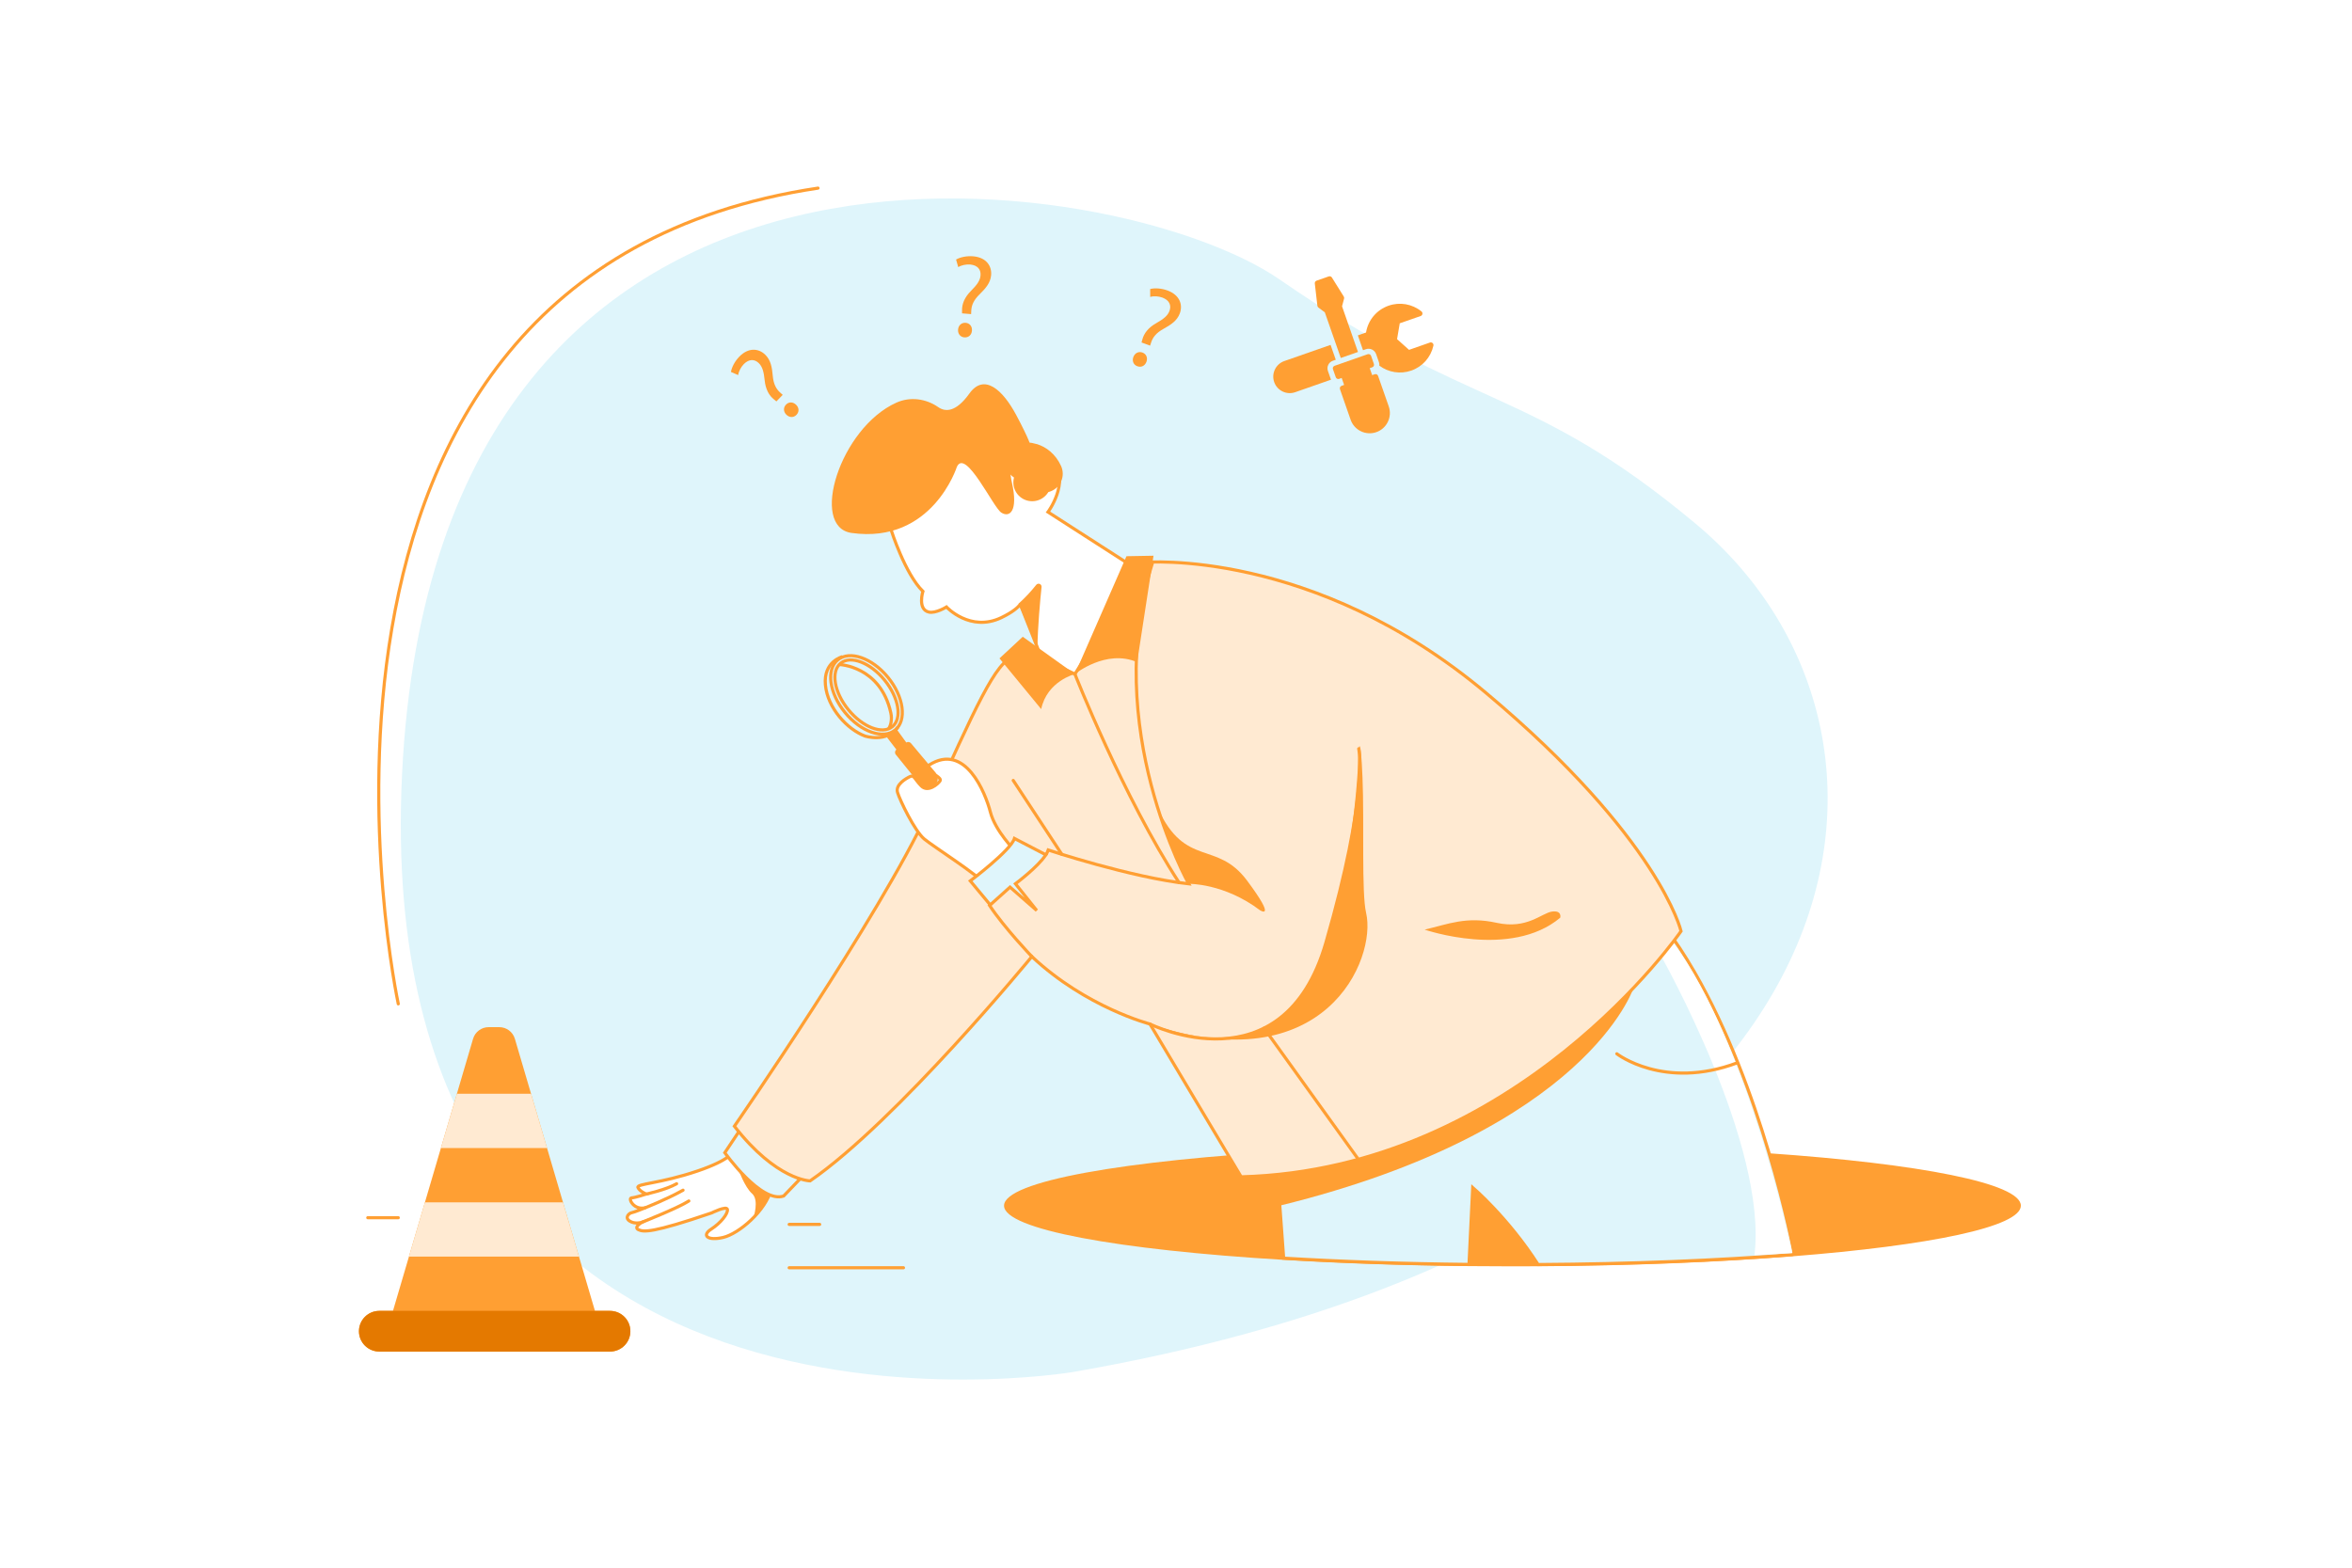 <svg width="375" height="250" viewBox="0 0 375 250" fill="none" xmlns="http://www.w3.org/2000/svg">
<defs>
<clipPath id="clip0">
<rect width="51.735" height="51.735" fill="white" transform="translate(53 163.801)"/>
</clipPath>
</defs>
<path d="M375 0H0V250H375V0Z" fill="white"/>
<path d="M171.081 218.795C171.081 218.795 58.554 237.953 64.101 123.497C69.647 9.041 178.657 27.052 203.965 44.534C234.726 65.785 243.889 61.436 270.363 83.524C311.708 118.02 298.755 196.625 171.081 218.795Z" fill="#DFF5FB"/>
<path d="M322.204 192.267C322.204 195.646 307.689 198.622 285.692 200.352C273.973 201.274 260.132 201.843 245.233 201.931C243.878 201.94 242.515 201.944 241.144 201.944C238.81 201.944 236.501 201.932 234.217 201.908C223.658 201.802 213.677 201.453 204.661 200.91C178.218 199.317 160.083 196.044 160.083 192.267C160.083 188.38 179.297 185.024 207.01 183.487C211.588 183.232 216.398 183.028 221.391 182.882C223.919 182.808 226.493 182.747 229.112 182.699C233.039 182.628 237.049 182.593 241.143 182.593C256.034 182.593 269.988 183.072 281.978 183.909C306.04 185.584 322.204 188.7 322.204 192.267Z" fill="#FF9F33"/>
<path d="M286.07 199.963L285.691 200.079C273.973 201.001 260.132 201.57 245.233 201.658C240.469 194.221 234.808 189.375 234.808 189.375L234.216 201.639C223.658 201.532 213.677 201.183 204.661 200.64L203.688 187.301C203.688 187.301 204.905 185.747 207.01 183.217C217.892 170.139 252.496 131.077 264.975 147.204L265.034 147.284C265.991 148.521 266.91 149.818 267.793 151.16L267.799 151.169C268.62 152.418 269.411 153.703 270.173 155.025C275.52 164.28 279.395 174.994 281.979 183.64C284.784 193.014 286.07 199.963 286.07 199.963Z" fill="#DFF5FB" stroke="#FF9F33" stroke-width="0.5" stroke-miterlimit="10"/>
<path d="M264.887 152.543C264.887 152.543 281.909 182.65 279.724 200.171L285.761 199.826C285.761 199.826 278.967 166.898 266.908 150.469L264.887 152.543Z" fill="white"/>
<path d="M257.785 168.047C257.785 168.047 265.283 173.877 276.978 169.494" stroke="#FF9F33" stroke-width="0.5" stroke-miterlimit="10" stroke-linecap="round"/>
<path d="M260.444 157.542C260.444 157.542 253.126 180.201 204.049 192.267L203.686 182.59L260.444 157.542Z" fill="#FF9F33"/>
<path d="M116.882 183.714C116.882 183.714 116.346 185 111.198 186.745C105.294 188.747 101.461 188.761 101.709 189.365C101.958 189.969 103.034 190.42 103.034 190.42C103.034 190.42 101.328 190.982 100.697 191.025C100.067 191.067 101.076 193.116 102.955 192.573C102.955 192.573 101.038 193.351 100.687 193.4C100.335 193.449 99.537 194.143 100.374 194.712C101.211 195.28 102.351 194.919 102.351 194.919C102.351 194.919 100.969 195.696 101.784 196.095C102.6 196.494 104.018 196.65 113.469 193.422C113.469 193.422 115.896 192.213 115.983 192.882C116.071 193.55 114.947 195.009 113.386 196.018C111.824 197.028 112.828 197.913 115.295 197.336C117.763 196.759 122.118 193.138 123 189.506C123.881 185.873 116.882 183.714 116.882 183.714Z" fill="white" stroke="#FF9F33" stroke-width="0.5" stroke-miterlimit="10"/>
<path d="M117.731 186.508C117.731 186.508 118.738 189.319 119.911 190.352C121.084 191.385 120.123 194.188 120.123 194.188C120.123 194.188 122.907 191.21 123.06 188.583C123.212 185.957 117.731 186.508 117.731 186.508Z" fill="#FF9F33"/>
<path d="M102.35 194.917C102.35 194.917 108.112 192.637 109.83 191.522" stroke="#FF9F33" stroke-width="0.5" stroke-miterlimit="10" stroke-linecap="round"/>
<path d="M102.953 192.57C102.953 192.57 106.279 191.266 108.906 189.8" stroke="#FF9F33" stroke-width="0.5" stroke-miterlimit="10" stroke-linecap="round"/>
<path d="M103.033 190.42C103.033 190.42 106.228 189.729 107.881 188.769" stroke="#FF9F33" stroke-width="0.5" stroke-miterlimit="10" stroke-linecap="round"/>
<path d="M118.29 179.737L115.562 183.823C115.562 183.823 121.331 191.967 124.941 190.732L129.64 185.837L118.29 179.737Z" fill="#DFF5FB" stroke="#FF9F33" stroke-width="0.5" stroke-miterlimit="10"/>
<path d="M142.096 84.558C142.096 84.558 144.3 91.509 147.144 94.3C147.144 94.3 146.247 97.204 148.109 97.609C149.21 97.848 150.903 96.794 150.903 96.794C150.903 96.794 154.685 100.873 159.645 98.498C161.539 97.591 162.304 96.824 162.559 96.512C162.571 96.498 162.586 96.487 162.603 96.481C162.62 96.474 162.639 96.473 162.657 96.476C162.675 96.478 162.692 96.486 162.706 96.498C162.72 96.509 162.731 96.524 162.737 96.541L166.682 106.495C166.682 106.495 169.685 114.129 172.146 112.016C175.188 109.404 181.554 95.725 183.449 92.179L167.09 81.655C167.09 81.655 170.558 76.991 168.024 73.554C165.49 70.117 161.815 70.832 161.103 72.629C160.39 74.426 158.626 68.173 152.854 70.975C147.082 73.778 142.096 84.558 142.096 84.558Z" fill="white" stroke="#FF9F33" stroke-width="0.5" stroke-miterlimit="10"/>
<path d="M152.566 74.442C152.566 74.442 148.656 86.792 135.776 84.99C129.023 84.04 133.922 68.244 142.931 64.204C145.115 63.226 147.633 63.56 149.596 64.928C150.67 65.676 152.36 65.829 154.555 62.76C156.909 59.466 159.874 62.16 162.016 66.167C164.141 70.144 164.357 71.166 164.357 71.166C164.357 71.166 159.936 70.734 161.348 77.003C162.373 81.553 160.947 82.594 159.638 81.739C158.33 80.884 153.961 71.442 152.566 74.442Z" fill="#FF9F33"/>
<path d="M164.567 76.931C164.567 76.931 165.086 75.087 164.846 74.003" stroke="#FF9F33" stroke-width="6" stroke-miterlimit="10" stroke-linecap="round"/>
<path d="M163.275 73.613C163.275 73.503 165.417 73.302 166.442 75.551" stroke="#FF9F33" stroke-width="6" stroke-miterlimit="10" stroke-linecap="round"/>
<path d="M162.378 96.283C163.409 95.358 164.36 94.347 165.22 93.26C165.285 93.18 165.373 93.124 165.472 93.098C165.572 93.072 165.677 93.08 165.772 93.118C165.866 93.157 165.946 93.225 165.999 93.313C166.052 93.401 166.076 93.504 166.066 93.606C165.83 95.857 165.461 99.881 165.408 103.278L162.378 96.283Z" fill="#FF9F33"/>
<path d="M182.442 89.677C182.442 89.677 209.343 87.345 236.952 110.516C264.562 133.686 268.024 148.491 268.024 148.491C268.024 148.491 241.979 186.478 197.891 187.67L183.346 163.3C183.346 163.3 173.201 160.686 164.518 152.543C164.518 152.543 143.037 178.745 129.161 188.316C129.161 188.316 123.814 188.252 117.088 179.598C117.088 179.598 140.406 145.908 147.968 129.41C155.53 112.912 158.736 105.372 161.7 104.729C164.664 104.087 171.383 107.493 171.383 107.493L182.442 89.677Z" fill="#FFEAD2" stroke="#FF9F33" stroke-width="0.5" stroke-miterlimit="10"/>
<path d="M161.85 135.686C161.85 135.686 158.684 132.541 157.906 129.507C157.128 126.473 153.896 118.294 148.111 122.017C148.111 122.017 147.627 122.095 148.095 122.754C148.562 123.412 150.209 124.017 149.881 124.526C149.553 125.034 147.954 126.431 146.878 125.329C145.802 124.227 145.755 123.527 145.1 123.837C144.446 124.148 142.726 125.123 143.102 126.374C143.478 127.624 145.844 132.541 147.364 133.797C148.884 135.053 156.045 139.583 156.804 140.839C157.562 142.095 161.85 135.686 161.85 135.686Z" fill="white" stroke="#FF9F33" stroke-width="0.5" stroke-miterlimit="10"/>
<path d="M161.902 140.935L165.298 145.194L161.04 141.471L157.881 144.305L154.702 140.478C154.702 140.478 161.162 135.607 161.741 133.709L166.75 136.31C165.482 138.273 161.902 140.935 161.902 140.935Z" fill="#DFF5FB" stroke="#FF9F33" stroke-width="0.5" stroke-miterlimit="10"/>
<path d="M166.751 136.314C166.912 136.078 167.039 135.821 167.13 135.55C167.13 135.55 180.288 139.931 189.532 140.946C189.532 140.946 175.496 115.987 183.746 89.755" stroke="#FF9F33" stroke-width="0.5" stroke-miterlimit="10" stroke-linecap="round"/>
<path d="M157.882 144.306L157.778 144.398C160.155 147.985 164.515 152.543 164.515 152.543" stroke="#FF9F33" stroke-width="0.5" stroke-miterlimit="10" stroke-linecap="round"/>
<path d="M189.533 140.943C189.533 140.943 195.153 140.822 200.89 145.156C200.89 145.156 203.662 146.912 198.83 140.425C193.998 133.939 189.004 138.463 184.616 128.923C184.616 128.923 186.858 135.72 189.533 140.943Z" fill="#FF9F33"/>
<path d="M183.347 163.3C183.347 163.3 202.235 171.634 209.304 155.708C216.373 139.782 216.632 119.408 216.632 119.408C216.632 119.408 216.945 116.952 217.237 124.033C217.528 131.114 217.059 142.384 217.809 145.569C219.542 152.928 211.273 172.698 183.347 163.3Z" fill="#FF9F33"/>
<path d="M161.547 124.455L169.296 136.237" stroke="#FF9F33" stroke-width="0.5" stroke-miterlimit="10" stroke-linecap="round"/>
<path d="M216.572 184.878L201.545 163.969" stroke="#FF9F33" stroke-width="0.5" stroke-miterlimit="10" stroke-linecap="round"/>
<path d="M171.382 107.489C171.382 107.489 179.031 126.966 187.988 140.747" stroke="#FF9F33" stroke-width="0.5" stroke-miterlimit="10" stroke-linecap="round"/>
<path d="M227.144 148.247C227.144 148.247 240.857 152.978 248.762 146.347C248.762 146.347 249.094 145.15 247.455 145.369C245.816 145.587 243.482 148.234 238.631 147.163C233.78 146.092 230.909 147.373 227.144 148.247Z" fill="#FF9F33"/>
<path d="M149.184 123.227L145.241 118.522C145.15 118.413 145.021 118.343 144.88 118.325C144.738 118.307 144.596 118.343 144.48 118.426L142.94 119.526C142.877 119.571 142.824 119.628 142.785 119.694C142.745 119.76 142.719 119.833 142.708 119.909C142.698 119.985 142.703 120.063 142.724 120.137C142.745 120.211 142.78 120.281 142.829 120.34L147.262 125.827C147.262 125.827 150.532 125.536 149.184 123.227Z" fill="#FF9F33"/>
<path d="M142.939 116.256L145.258 119.463L143.698 120.55L141.402 117.566L142.939 116.256Z" fill="#FF9F33"/>
<path d="M142.719 116.42C144.614 114.875 144.105 111.116 141.583 108.024C139.061 104.932 135.481 103.677 133.586 105.222C131.692 106.767 132.201 110.526 134.723 113.619C137.245 116.711 140.825 117.965 142.719 116.42Z" stroke="#FF9F33" stroke-width="0.5" stroke-miterlimit="10"/>
<path d="M142.277 115.88C143.873 114.578 143.32 111.259 141.041 108.465C138.763 105.671 135.622 104.462 134.026 105.763C132.431 107.064 132.984 110.384 135.263 113.178C137.541 115.971 140.682 117.181 142.277 115.88Z" stroke="#FF9F33" stroke-width="0.5" stroke-miterlimit="10"/>
<path d="M133.791 105.971C133.791 105.971 140.368 106.181 142.028 113.668C142.146 114.185 142.156 114.72 142.058 115.241C141.997 115.587 141.869 115.917 141.68 116.212" stroke="#FF9F33" stroke-width="0.5" stroke-miterlimit="10"/>
<path d="M134.303 104.73C134.303 104.73 131.258 105.478 131.603 109.216C131.947 112.954 135.126 116.339 137.907 117.375C137.907 117.375 141.401 118.528 143.161 115.949" stroke="#FF9F33" stroke-width="0.5" stroke-miterlimit="10"/>
<path d="M179.602 88.7L171.382 107.489C171.382 107.489 176.362 103.447 181.304 105.597L183.914 88.622L179.602 88.7Z" fill="#FF9F33"/>
<path d="M163.067 101.543L171.384 107.489C171.384 107.489 166.94 108.611 166.007 113.081L159.357 104.994L163.067 101.543Z" fill="#FF9F33"/>
<path d="M183.347 163.3C183.347 163.3 204.585 173.912 211.408 150.304C218.23 126.697 216.635 119.406 216.635 119.406" stroke="#FF9F33" stroke-width="0.5" stroke-miterlimit="10" stroke-linecap="round"/>
<path d="M182.003 54.614L182.136 54.146C182.377 53.181 183.081 52.246 184.339 51.543C185.477 50.892 186.167 50.372 186.46 49.586C186.791 48.694 186.453 47.891 185.359 47.465C184.73 47.231 183.952 47.18 183.391 47.35L183.382 46.092C184.132 45.894 185.215 45.978 186.145 46.323C188.155 47.071 188.603 48.65 188.109 49.979C187.666 51.167 186.677 51.792 185.474 52.462C184.366 53.084 183.794 53.767 183.515 54.678L183.37 55.121L182.003 54.614ZM181.312 58.397C180.717 58.175 180.473 57.547 180.701 56.935C180.942 56.289 181.547 55.996 182.16 56.224C182.772 56.453 183.023 57.063 182.782 57.709C182.554 58.321 181.976 58.644 181.329 58.4L181.312 58.397Z" fill="#FF9F33"/>
<path d="M153.388 49.97V49.483C153.361 48.489 153.791 47.403 154.814 46.386C155.736 45.455 156.263 44.77 156.334 43.934C156.416 42.984 155.876 42.303 154.707 42.184C154.038 42.127 153.275 42.286 152.781 42.599L152.435 41.39C153.105 40.998 154.171 40.79 155.156 40.872C157.293 41.055 158.146 42.458 158.025 43.87C157.917 45.133 157.131 46.002 156.15 46.967C155.249 47.862 154.88 48.673 154.854 49.626L154.833 50.092L153.388 49.97ZM153.733 53.8C153.1 53.745 152.697 53.206 152.754 52.555C152.813 51.868 153.319 51.424 153.969 51.48C154.619 51.536 155.024 52.058 154.965 52.745C154.909 53.395 154.439 53.86 153.756 53.801L153.733 53.8Z" fill="#FF9F33"/>
<path d="M123.785 64.013L123.411 63.702C122.626 63.097 122.056 62.073 121.917 60.638C121.779 59.333 121.582 58.492 120.98 57.907C120.298 57.244 119.426 57.23 118.596 58.06C118.128 58.541 117.768 59.233 117.698 59.814L116.543 59.316C116.664 58.549 117.177 57.589 117.866 56.884C119.361 55.345 120.986 55.572 122.003 56.56C122.912 57.444 123.088 58.602 123.212 59.972C123.335 61.236 123.73 62.035 124.45 62.657L124.796 62.969L123.785 64.013ZM126.969 66.172C126.527 66.628 125.854 66.598 125.386 66.143C124.891 65.662 124.868 64.99 125.324 64.521C125.78 64.052 126.438 64.07 126.932 64.552C127.401 65.006 127.463 65.665 126.982 66.16L126.969 66.172Z" fill="#FF9F33"/>
<path d="M125.825 202.171H144.048" stroke="#FF9F33" stroke-width="0.5" stroke-miterlimit="10" stroke-linecap="round"/>
<path d="M58.64 194.188H63.5" stroke="#FF9F33" stroke-width="0.5" stroke-miterlimit="10" stroke-linecap="round"/>
<path d="M73.914 201.702H89.95" stroke="#FF9F33" stroke-width="0.5" stroke-miterlimit="10" stroke-linecap="round"/>
<path d="M85.489 194.916H90.35" stroke="#FF9F33" stroke-width="0.5" stroke-miterlimit="10" stroke-linecap="round"/>
<path d="M125.825 195.255H130.686" stroke="#FF9F33" stroke-width="0.5" stroke-miterlimit="10" stroke-linecap="round"/>
<path d="M63.501 160.087C63.501 160.087 38.458 43.782 130.424 30" stroke="#FF9F33" stroke-width="0.5" stroke-miterlimit="10" stroke-linecap="round"/>
<g clip-path="url(#clip0)">
<path d="M94.858 209.045L82.087 165.645C81.758 164.552 80.75 163.801 79.61 163.801H77.907C76.764 163.801 75.758 164.55 75.429 165.645L62.655 209.045H60.476C58.683 209.045 57.23 210.498 57.23 212.291C57.23 214.083 58.683 215.536 60.476 215.536H97.259C99.052 215.536 100.505 214.083 100.505 212.291C100.505 210.498 99.052 209.045 97.259 209.045H94.858Z" fill="#FF9F33"/>
<path d="M65.202 200.39H92.311L89.764 191.735H67.75L65.202 200.39Z" fill="#FFEAD2"/>
<path d="M70.297 183.08H87.218L84.671 174.425H72.845L70.297 183.08Z" fill="#FFEAD2"/>
<path d="M97.259 209.045C83.53 209.045 74.289 209.045 60.476 209.045C58.683 209.045 57.23 210.498 57.23 212.291C57.23 214.083 58.683 215.536 60.476 215.536H97.259C99.052 215.536 100.505 214.083 100.505 212.291C100.505 210.498 99.052 209.045 97.259 209.045Z" fill="#E47900"/>
</g>
<path d="M212.972 57.367L212.145 55L204.771 57.577C204.107 57.809 203.575 58.284 203.27 58.916C202.964 59.552 202.923 60.264 203.155 60.928C203.387 61.592 203.862 62.124 204.498 62.43C205.13 62.735 205.842 62.776 206.506 62.544L212.217 60.549C212.198 60.511 212.18 60.469 212.168 60.426L211.722 59.158C211.609 58.834 211.629 58.49 211.778 58.18C211.926 57.873 212.183 57.643 212.505 57.534L212.972 57.367Z" fill="#FF9F33"/>
<path d="M228.411 54.709C228.296 54.606 228.137 54.572 227.99 54.624L224.655 55.792L222.746 54.083L223.176 51.557L226.512 50.395C226.66 50.343 226.764 50.214 226.789 50.065C226.815 49.913 226.758 49.758 226.638 49.662C225.149 48.463 223.189 48.122 221.395 48.749C219.488 49.415 218.128 51.04 217.799 53.025L216.494 53.481L217.317 55.846L217.781 55.687C218.11 55.572 218.452 55.596 218.755 55.742C219.061 55.889 219.295 56.149 219.406 56.467L219.853 57.753C219.918 57.931 219.94 58.121 219.916 58.308C221.369 59.396 223.274 59.705 225.011 59.098C226.805 58.471 228.126 56.984 228.544 55.118C228.578 54.969 228.527 54.812 228.411 54.709Z" fill="#FF9F33"/>
<path d="M210.206 49.047L211.227 49.808L213.773 57.088L216.515 56.13L213.974 48.848L214.299 47.617C214.326 47.502 214.309 47.381 214.247 47.285L212.356 44.254C212.253 44.086 212.043 44.013 211.856 44.078L209.914 44.757C209.727 44.822 209.608 45.01 209.631 45.206L210.04 48.754C210.051 48.868 210.113 48.974 210.206 49.047Z" fill="#FF9F33"/>
<path d="M219.049 58.031L218.605 56.75C218.527 56.529 218.286 56.412 218.061 56.488L212.785 58.334C212.563 58.412 212.447 58.653 212.524 58.874L212.975 60.154C213.05 60.379 213.291 60.495 213.515 60.414L213.916 60.277L214.303 61.384L213.903 61.527C213.682 61.604 213.566 61.845 213.643 62.067L215.341 66.936C215.625 67.748 216.206 68.401 216.984 68.776C217.758 69.149 218.631 69.197 219.443 68.914C221.118 68.329 222.006 66.486 221.421 64.812L219.717 59.944C219.684 59.839 219.604 59.748 219.505 59.7C219.401 59.651 219.285 59.646 219.177 59.684L218.776 59.821L218.389 58.714L218.789 58.571C219.014 58.496 219.13 58.255 219.049 58.031Z" fill="#FF9F33"/>
</svg>
